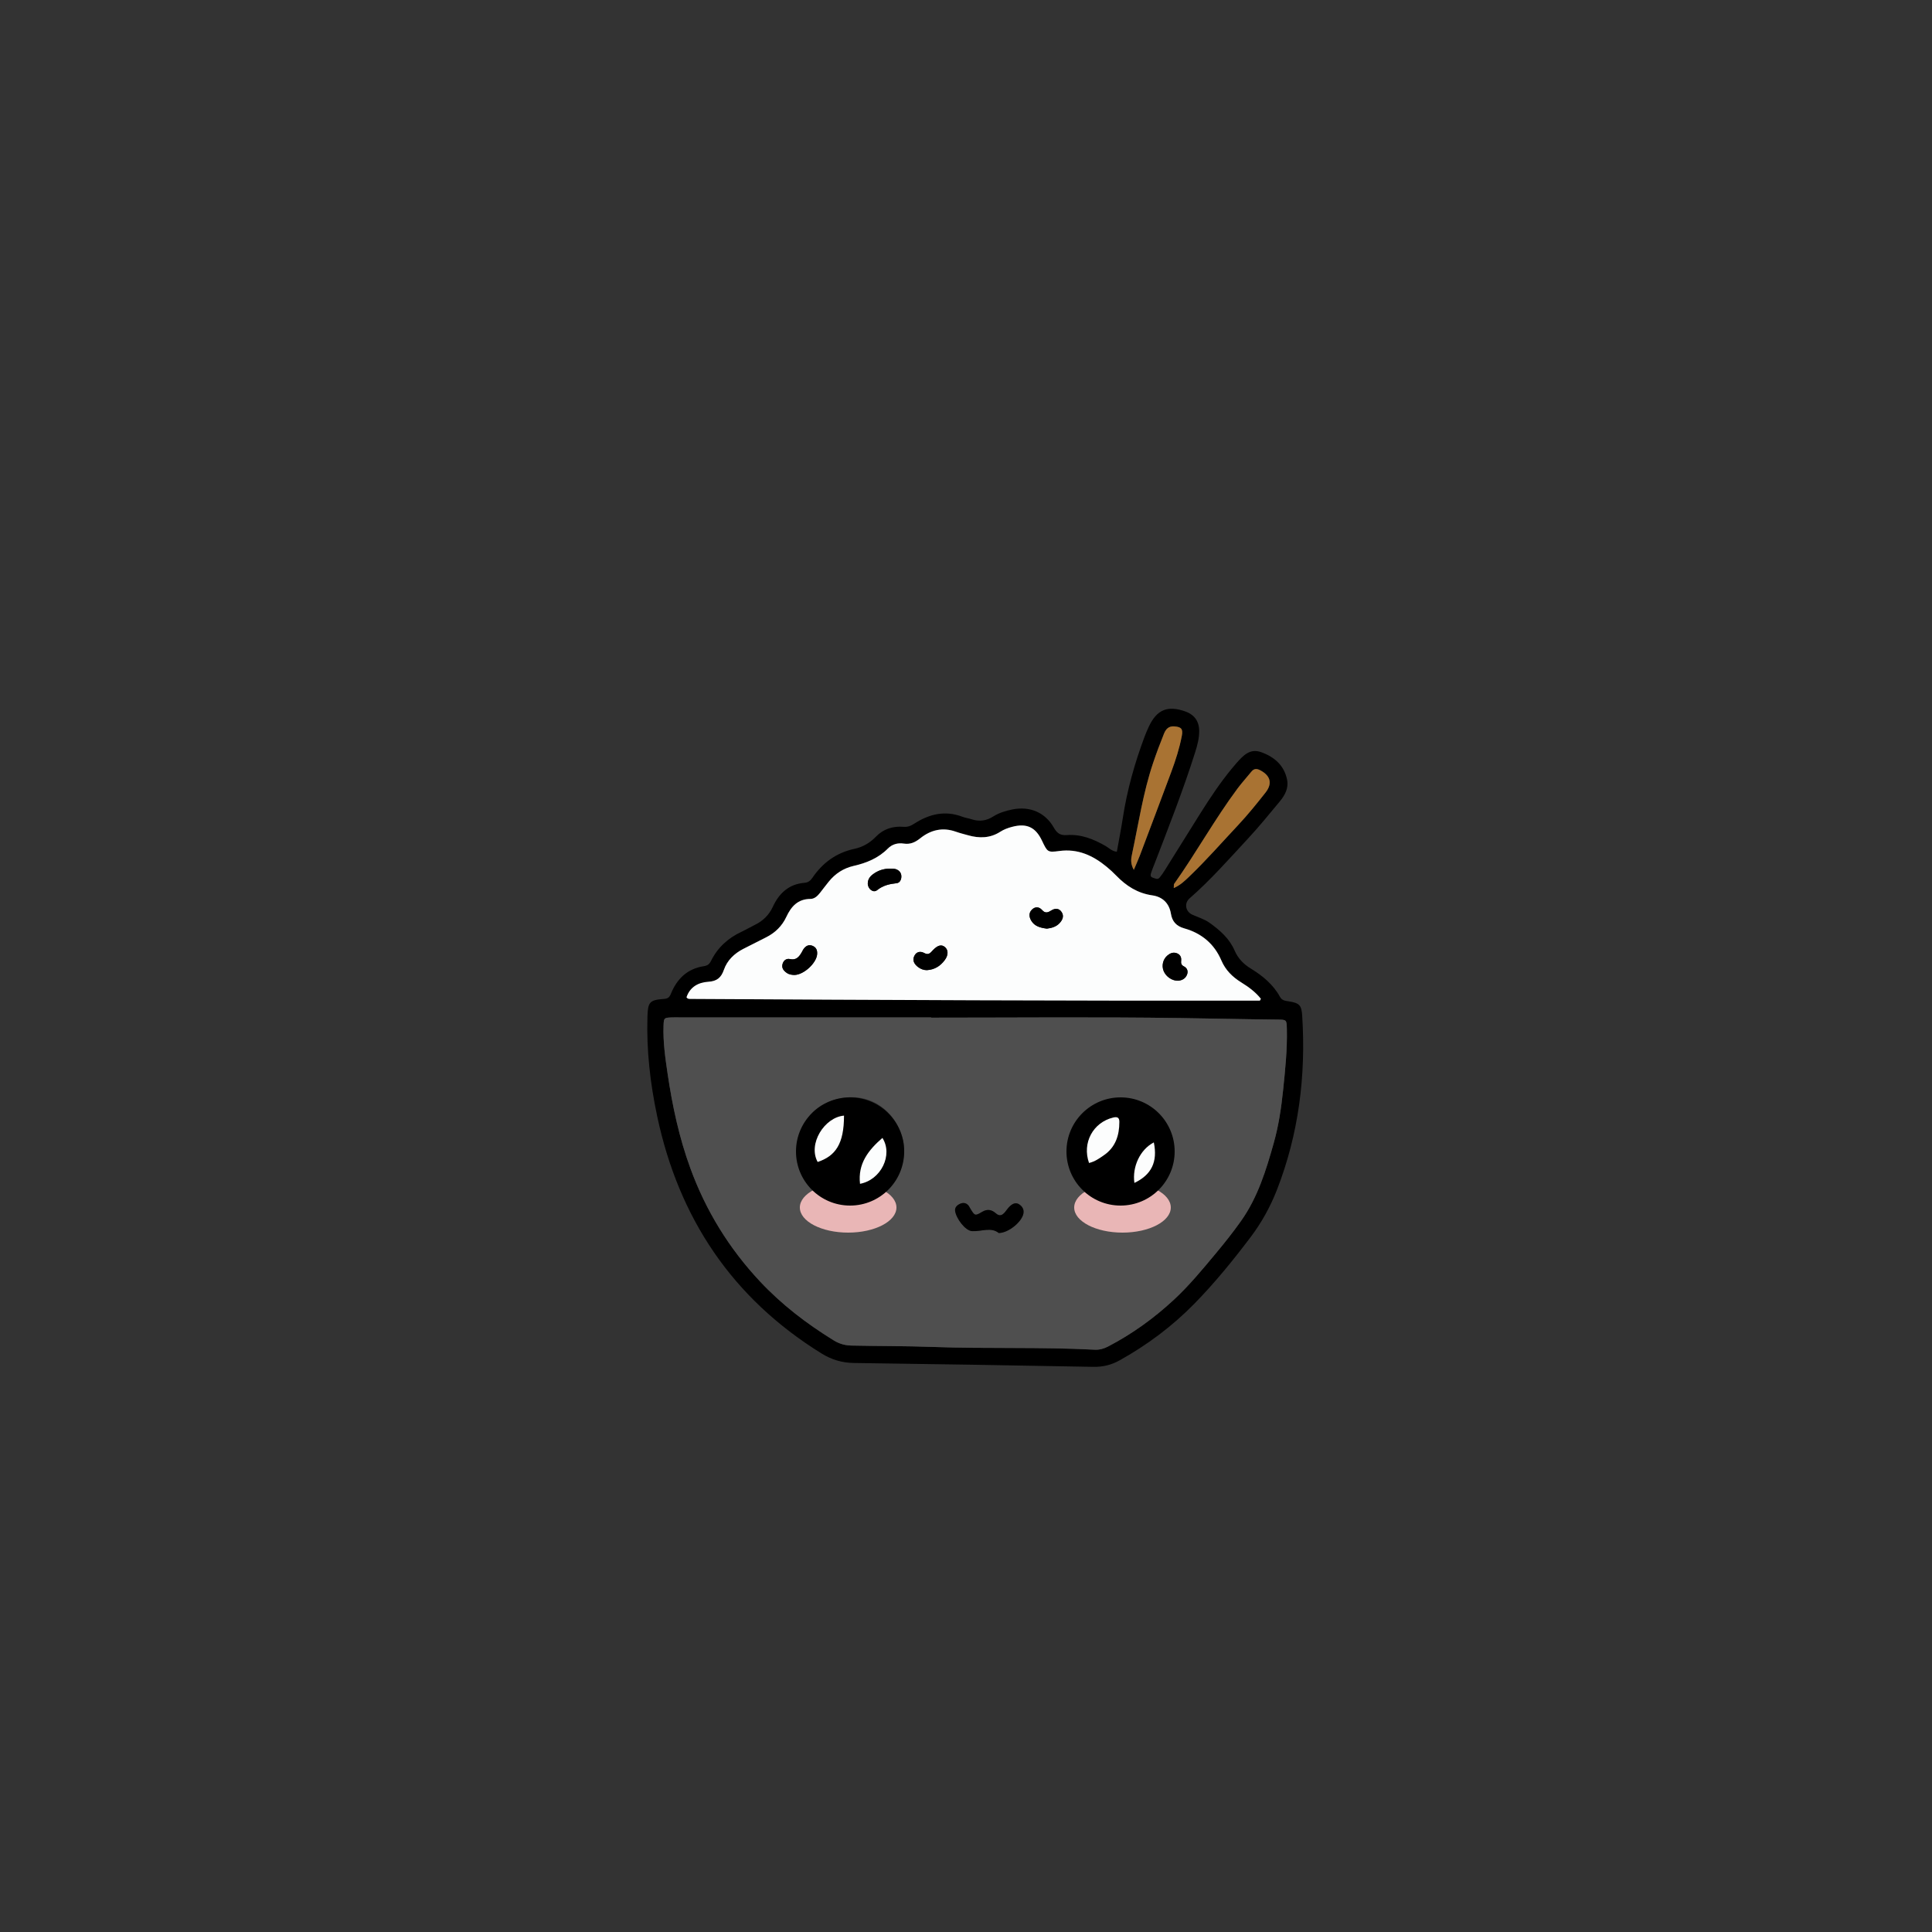 <?xml version="1.0" encoding="utf-8"?>
<!-- Generator: Adobe Illustrator 26.1.0, SVG Export Plug-In . SVG Version: 6.00 Build 0)  -->
<svg version="1.1" id="Layer_2" xmlns="http://www.w3.org/2000/svg" xmlns:xlink="http://www.w3.org/1999/xlink" x="0px" y="0px"
	 viewBox="0 0 500 500" style="enable-background:new 0 0 500 500;" xml:space="preserve">
<rect x="0" y="0" width="500" height="500" fill="#333333" stroke="none"/>
<style type="text/css">
	.st0{fill:#4F4F4F;}
	.st1{fill:#FCFDFD;}
	.st2{fill:#A97333;}
	.st3{fill:#E9B6B6;}
</style>
<g>
	<path d="M289.04,220.43c0.52-2.94,1.1-5.84,1.55-8.76c1.1-7.19,3.06-14.15,5.6-20.95c0.32-0.87,0.69-1.73,1.08-2.57
		c2.07-4.48,4.88-5.67,9.48-4.03c2.36,0.84,3.59,2.54,3.6,5.06c0.01,1.88-0.47,3.69-1.03,5.46c-3.1,9.83-6.88,19.42-10.58,29.04
		c-0.27,0.69-0.57,1.37-0.79,2.08c-0.16,0.51-0.39,1.14,0.38,1.37c0.58,0.17,1.24,0.65,1.79-0.03c0.47-0.58,0.9-1.18,1.29-1.81
		c3.11-4.96,6.19-9.94,9.3-14.89c2.48-3.93,5.05-7.8,8.01-11.4c0.41-0.5,0.83-1,1.26-1.49c1.7-1.9,3.45-3.91,6.38-2.86
		c3.41,1.22,5.99,3.4,6.74,7.15c0.44,2.18-0.57,4.02-1.91,5.63c-2.67,3.22-5.31,6.47-8.15,9.53c-4.93,5.31-9.72,10.77-15.19,15.55
		c-1.43,1.25-1.05,3.4,0.7,4.2c1.52,0.69,3.15,1.15,4.52,2.14c2.67,1.92,5.11,4.05,6.45,7.16c0.88,2.04,2.32,3.52,4.21,4.67
		c3.04,1.86,5.77,4.1,7.52,7.29c0.55,1,1.37,1.03,2.31,1.18c2.77,0.45,3.28,1.02,3.45,3.77c0.98,15.51-0.9,30.6-6.59,45.14
		c-1.71,4.36-3.97,8.41-6.78,12.13c-4.54,6.01-9.29,11.85-14.57,17.24c-5.71,5.82-12.16,10.63-19.26,14.6
		c-2.16,1.21-4.37,1.76-6.9,1.71c-20.64-0.4-41.27-0.72-61.91-1c-3.08-0.04-5.78-0.85-8.4-2.47c-23.1-14.31-36.93-35.01-42.53-61.42
		c-1.8-8.49-2.78-17.05-2.51-25.74c0.12-3.76,0.53-4.32,4.29-4.59c0.97-0.07,1.39-0.39,1.77-1.32c1.57-3.87,4.26-6.51,8.54-7.15
		c0.95-0.14,1.44-0.54,1.86-1.38c1.71-3.47,4.43-5.91,7.91-7.54c1.18-0.55,2.3-1.22,3.46-1.79c2.08-1.02,3.63-2.53,4.61-4.65
		c1.63-3.52,4.16-5.9,8.22-6.22c0.92-0.07,1.52-0.54,2.02-1.28c2.67-3.93,6.22-6.52,10.96-7.53c2.09-0.45,3.95-1.53,5.49-3.13
		c1.93-2,4.4-2.77,7.11-2.55c1.13,0.09,1.92-0.24,2.81-0.82c3.86-2.49,7.96-3.49,12.44-1.79c0.78,0.3,1.62,0.4,2.41,0.66
		c1.99,0.65,3.82,0.4,5.58-0.72c1.51-0.96,3.2-1.46,4.94-1.82c4.47-0.91,8.46,0.72,10.71,4.64c0.83,1.46,1.63,2.12,3.43,1.99
		c3.63-0.27,6.92,1.04,10.03,2.84C287.03,219.46,287.73,220.29,289.04,220.43z M240.98,263.37c0-0.02,0-0.05,0-0.07
		c-21.76,0-43.52,0-65.28,0c-0.65,0-1.3-0.02-1.95,0.01c-1.91,0.08-1.96,0.14-2.03,2.13c-0.15,4.19,0.44,8.3,1.05,12.43
		c1.23,8.36,3,16.58,5.91,24.53c4.01,10.93,9.98,20.65,17.95,29.18c5.63,6.02,12.06,10.95,19.05,15.26
		c1.49,0.92,2.94,1.36,4.68,1.39c7.05,0.15,14.1,0.1,21.15,0.36c13.92,0.51,27.87-0.02,41.79,0.71c1.25,0.07,2.36-0.26,3.47-0.83
		c6.21-3.23,11.83-7.3,16.96-12.04c3.96-3.66,7.39-7.82,10.83-11.95c2.31-2.77,4.57-5.6,6.65-8.55c4.3-6.08,6.46-13.11,8.44-20.17
		c1.25-4.45,1.93-9.02,2.41-13.64c0.55-5.26,1.1-10.5,0.97-15.79c-0.06-2.39-0.06-2.44-2.27-2.46c-8.45-0.08-16.89-0.28-25.34-0.4
		C283.95,263.16,262.47,263.37,240.98,263.37z M177.67,258.09c0.31,0.48,0.69,0.41,1.05,0.42c49.1,0.28,98.2,0.51,147.3,0.44
		c0.06,0,0.12-0.11,0.16-0.18c0.05-0.08,0.07-0.17,0.13-0.31c-1.39-1.75-3.18-3.05-5.08-4.23c-2.25-1.4-4.07-3.17-5.14-5.69
		c-1.83-4.29-5.15-7.04-9.57-8.28c-2.12-0.59-3.16-1.83-3.48-3.81c-0.45-2.79-2.26-4.38-4.81-4.74c-3.83-0.55-6.75-2.44-9.34-5.11
		c-0.78-0.8-1.6-1.56-2.46-2.27c-3.57-2.93-7.47-4.75-12.29-4.1c-3.04,0.41-3.06,0.27-4.48-2.7c-1.67-3.49-3.98-4.55-7.73-3.55
		c-1.08,0.29-2.13,0.68-3.07,1.28c-2.62,1.68-5.42,1.72-8.31,0.9c-1.07-0.3-2.16-0.57-3.21-0.94c-3.39-1.2-6.47-0.44-9.15,1.7
		c-1.34,1.07-2.6,1.65-4.3,1.39c-1.55-0.24-3,0.17-4.11,1.29c-2.45,2.48-5.53,3.73-8.82,4.48c-2.67,0.61-4.77,1.99-6.47,4.08
		c-0.76,0.94-1.48,1.91-2.23,2.86c-0.65,0.82-1.42,1.61-2.5,1.61c-3.28,0.02-4.99,1.95-6.26,4.67c-1.09,2.34-2.88,4.09-5.2,5.26
		c-1.99,1-3.98,1.99-5.96,3.02c-2.31,1.2-4.15,2.96-4.99,5.4c-0.71,2.06-1.83,2.96-4.01,3.09
		C180.71,254.25,178.57,255.42,177.67,258.09z M303.77,229.83c1.75-0.78,2.83-1.86,3.94-2.92c4.43-4.23,8.46-8.85,12.65-13.31
		c2.53-2.7,4.88-5.59,7.16-8.5c1.83-2.33,1.29-4.29-1.24-5.69c-0.94-0.52-1.7-0.62-2.43,0.3c-1.16,1.44-2.42,2.81-3.53,4.29
		c-5.94,7.96-10.73,16.68-16.47,24.77C303.77,228.9,303.82,229.12,303.77,229.83z M293.43,225.12c0.66-1.57,1.16-2.65,1.57-3.75
		c2.72-7.2,5.44-14.4,8.12-21.61c1.13-3.04,2.12-6.14,2.73-9.33c0.34-1.78-0.14-2.31-1.94-2.44c-1.49-0.11-2.19,0.7-2.69,1.92
		c-1.01,2.49-1.95,5-2.81,7.56c-2.57,7.68-3.76,15.67-5.44,23.54C292.75,222.14,292.46,223.35,293.43,225.12z"/>
	<path class="st0" d="M240.98,263.37c21.48,0,42.97-0.21,64.45,0.1c8.44,0.12,16.89,0.32,25.34,0.4c2.21,0.02,2.21,0.07,2.27,2.46
		c0.12,5.29-0.43,10.53-0.97,15.79c-0.48,4.63-1.16,9.19-2.41,13.64c-1.98,7.06-4.14,14.09-8.44,20.17
		c-2.08,2.95-4.34,5.78-6.65,8.55c-3.44,4.13-6.88,8.29-10.83,11.95c-5.12,4.74-10.75,8.81-16.96,12.04
		c-1.1,0.57-2.21,0.89-3.47,0.83c-13.92-0.73-27.87-0.21-41.79-0.71c-7.06-0.26-14.1-0.21-21.15-0.36
		c-1.74-0.04-3.19-0.47-4.68-1.39c-6.99-4.31-13.42-9.24-19.05-15.26c-7.98-8.52-13.95-18.24-17.95-29.18
		c-2.91-7.94-4.67-16.17-5.91-24.53c-0.61-4.13-1.2-8.25-1.05-12.43c0.07-1.99,0.12-2.04,2.03-2.13c0.65-0.03,1.3-0.01,1.95-0.01
		c21.76,0,43.52,0,65.28,0C240.98,263.32,240.98,263.35,240.98,263.37z M282.25,309.74c-0.2,0.18-0.37,0.41-0.6,0.53
		c-1.55,0.82-2.89,1.87-2.61,3.83c0.27,1.91,1.86,2.62,3.47,3.2c0.34,0.12,0.72,0.18,1.08,0.26c3.76,0.79,7.52,0.65,11.28,0.06
		c1.56-0.24,3.09-0.63,4.49-1.36c3.03-1.57,3.21-4.19,0.46-6.25c-0.29-0.22-0.59-0.43-0.88-0.65c-0.12-0.83,0.35-1.39,0.86-1.96
		c2.52-2.81,3.72-6.05,3.68-9.88c-0.06-6.49-5.27-12.57-12.68-12.96c-6.15-0.33-11.1,3.8-13.04,8.21
		c-2.58,5.87-0.38,12.03,3.48,15.46C281.71,308.67,282.32,308.96,282.25,309.74z M213.61,309.64c-1.57-0.08-2.92,0.52-4.1,1.46
		c-1.91,1.51-1.87,3.69,0.04,5.17c0.82,0.63,1.76,1.02,2.78,1.22c4.99,1,9.94,0.89,14.81-0.66c1.71-0.54,3.34-1.34,3.7-3.36
		c0.38-2.19-1.32-3.06-2.77-4.05c0.08-0.52,0.51-0.72,0.85-1.02c3.74-3.33,6.69-9.27,4.13-15.53c-2.67-6.52-8.65-9.94-15.36-8.67
		c-6.21,1.18-10.13,5.11-11.24,11.88C205.75,300.3,207.69,306.7,213.61,309.64z M258.46,319.1c2.55,0,6.03-2.91,6.4-5.05
		c0.18-1.05-0.26-1.8-1.08-2.36c-0.85-0.58-1.64-0.2-2.28,0.34c-0.56,0.47-0.95,1.12-1.43,1.68c-0.68,0.81-1.38,1.14-2.34,0.29
		c-1.05-0.93-2.18-1.2-3.54-0.39c-1.86,1.11-1.91,1.04-3.02-0.75c-0.19-0.31-0.34-0.67-0.58-0.94c-0.56-0.62-1.3-0.73-2.03-0.43
		c-0.8,0.33-1.5,0.94-1.38,1.88c0.26,1.94,2.63,5.15,4.41,5.24C254,318.74,256.51,317.49,258.46,319.1z"/>
	<path class="st1" d="M177.67,258.09c0.9-2.67,3.04-3.84,5.66-4.01c2.19-0.14,3.3-1.04,4.01-3.09c0.85-2.44,2.68-4.21,4.99-5.4
		c1.98-1.02,3.97-2.02,5.96-3.02c2.32-1.17,4.11-2.92,5.2-5.26c1.27-2.72,2.98-4.65,6.26-4.67c1.08-0.01,1.85-0.79,2.5-1.61
		c0.75-0.95,1.46-1.92,2.23-2.86c1.69-2.08,3.8-3.47,6.47-4.08c3.29-0.75,6.37-2,8.82-4.48c1.11-1.12,2.56-1.53,4.11-1.29
		c1.7,0.26,2.96-0.32,4.3-1.39c2.68-2.14,5.76-2.9,9.15-1.7c1.05,0.37,2.13,0.64,3.21,0.94c2.89,0.82,5.68,0.78,8.31-0.9
		c0.94-0.61,1.99-1,3.07-1.28c3.75-1,6.07,0.06,7.73,3.55c1.42,2.97,1.44,3.11,4.48,2.7c4.82-0.65,8.72,1.16,12.29,4.1
		c0.86,0.71,1.69,1.47,2.46,2.27c2.59,2.67,5.51,4.56,9.34,5.11c2.55,0.36,4.35,1.95,4.81,4.74c0.32,1.98,1.35,3.21,3.48,3.81
		c4.42,1.24,7.74,3.99,9.57,8.28c1.07,2.52,2.89,4.29,5.14,5.69c1.9,1.18,3.69,2.48,5.08,4.23c-0.06,0.14-0.08,0.23-0.13,0.31
		c-0.04,0.07-0.11,0.18-0.16,0.18c-49.1,0.07-98.2-0.16-147.3-0.44C178.36,258.5,177.98,258.57,177.67,258.09z M205.63,252.32
		c2.42-0.07,5.63-3.05,5.84-5.33c0.09-1.03-0.19-1.84-1.23-2.24c-0.92-0.36-1.63,0.02-2.19,0.72c-0.23,0.29-0.38,0.64-0.56,0.96
		c-0.68,1.18-1.42,2.13-3.06,1.76c-0.89-0.2-1.64,0.33-1.9,1.25c-0.3,1.05,0.25,1.76,1.08,2.33
		C204.25,252.23,204.97,252.3,205.63,252.32z M239.92,251.07c1.98-0.12,3.5-1.1,4.63-2.67c0.91-1.26,0.87-2.53,0.03-3.27
		c-0.87-0.76-1.84-0.56-3.08,0.71c-0.64,0.66-1.11,1.46-2.27,0.82c-1.02-0.57-2.05-0.38-2.6,0.72c-0.59,1.19,0.01,2.17,0.96,2.89
		C238.26,250.77,239.04,251.08,239.92,251.07z M270.94,240.33c1.23-0.16,2.46-0.48,3.37-1.52c0.73-0.83,1.08-1.79,0.44-2.76
		c-0.68-1.03-1.7-1.03-2.67-0.42c-0.87,0.54-1.56,0.83-2.39-0.11c-0.78-0.88-1.8-0.95-2.66-0.07c-0.82,0.84-0.7,1.87-0.16,2.8
		C267.76,239.76,269.28,240.12,270.94,240.33z M304.95,253.81c0.96-0.1,1.86-0.54,2.25-1.6c0.34-0.89,0.01-1.7-0.81-2.11
		c-0.75-0.37-0.77-0.86-0.71-1.56c0.09-0.92-0.36-1.61-1.28-1.89c-0.88-0.26-1.63,0.08-2.29,0.64c-1.15,0.98-1.53,2.62-0.96,4.02
		C301.76,252.77,303.38,253.88,304.95,253.81z M230.27,224.8c-1.63,0.01-3.1,0.5-4.4,1.49c-0.78,0.59-1.28,1.35-1.29,2.35
		c-0.01,1.39,1.41,2.54,2.41,1.73c1.56-1.26,3.22-1.61,5.08-1.81c0.77-0.08,1.19-0.86,1.2-1.69c0.01-0.81-0.37-1.41-1.09-1.8
		C231.58,224.76,230.92,224.81,230.27,224.8z"/>
	<path class="st2" d="M303.77,229.83c0.05-0.71,0-0.93,0.08-1.05c5.74-8.09,10.54-16.81,16.47-24.77c1.11-1.48,2.37-2.85,3.53-4.29
		c0.74-0.91,1.49-0.81,2.43-0.3c2.52,1.39,3.06,3.36,1.24,5.69c-2.29,2.91-4.63,5.8-7.16,8.5c-4.19,4.46-8.22,9.08-12.65,13.31
		C306.6,227.97,305.52,229.05,303.77,229.83z"/>
	<path class="st2" d="M293.43,225.12c-0.97-1.77-0.69-2.99-0.45-4.11c1.68-7.88,2.86-15.87,5.44-23.54c0.86-2.55,1.8-5.06,2.81-7.56
		c0.49-1.22,1.2-2.03,2.69-1.92c1.8,0.14,2.28,0.66,1.94,2.44c-0.61,3.2-1.6,6.29-2.73,9.33c-2.68,7.21-5.4,14.41-8.12,21.61
		C294.59,222.47,294.1,223.55,293.43,225.12z"/>
	<ellipse class="st3" cx="290.5" cy="312.5" rx="12.5" ry="6.5"/>
	<ellipse class="st3" cx="219.5" cy="312.5" rx="12.5" ry="6.5"/>
	<circle cx="220" cy="298" r="14"/>
	<circle cx="290" cy="298" r="14"/>
	<path d="M258.46,319.1c-1.95-1.61-4.46-0.36-6.87-0.48c-1.78-0.09-4.15-3.3-4.41-5.24c-0.12-0.94,0.57-1.54,1.38-1.88
		c0.73-0.3,1.47-0.2,2.03,0.43c0.24,0.27,0.39,0.63,0.58,0.94c1.12,1.79,1.16,1.86,3.02,0.75c1.36-0.81,2.49-0.54,3.54,0.39
		c0.96,0.85,1.65,0.51,2.34-0.29c0.48-0.56,0.87-1.22,1.43-1.68c0.64-0.54,1.44-0.92,2.28-0.34c0.83,0.56,1.27,1.32,1.08,2.36
		C264.48,316.19,261.01,319.1,258.46,319.1z"/>
	<path d="M205.63,252.32c-0.65-0.01-1.37-0.08-2.02-0.53c-0.83-0.57-1.38-1.28-1.08-2.33c0.27-0.92,1.01-1.45,1.9-1.25
		c1.64,0.37,2.38-0.59,3.06-1.76c0.19-0.32,0.33-0.67,0.56-0.96c0.56-0.71,1.27-1.08,2.19-0.72c1.03,0.4,1.32,1.21,1.23,2.24
		C211.26,249.27,208.05,252.25,205.63,252.32z"/>
	<path d="M239.92,251.07c-0.88,0.02-1.66-0.29-2.33-0.8c-0.95-0.73-1.55-1.7-0.96-2.89c0.55-1.1,1.57-1.29,2.6-0.72
		c1.15,0.64,1.63-0.16,2.27-0.82c1.23-1.27,2.21-1.47,3.08-0.71c0.84,0.74,0.88,2.01-0.03,3.27
		C243.42,249.97,241.91,250.94,239.92,251.07z"/>
	<path d="M270.94,240.33c-1.66-0.21-3.19-0.58-4.07-2.09c-0.54-0.93-0.67-1.96,0.16-2.8c0.86-0.87,1.88-0.81,2.66,0.07
		c0.83,0.94,1.53,0.66,2.39,0.11c0.96-0.61,1.99-0.61,2.67,0.42c0.64,0.98,0.29,1.93-0.44,2.76
		C273.4,239.85,272.18,240.18,270.94,240.33z"/>
	<path d="M304.95,253.81c-1.57,0.07-3.19-1.04-3.79-2.5c-0.58-1.4-0.19-3.04,0.96-4.02c0.66-0.56,1.41-0.9,2.29-0.64
		c0.92,0.27,1.36,0.96,1.28,1.89c-0.07,0.7-0.04,1.19,0.71,1.56c0.83,0.41,1.15,1.22,0.81,2.11
		C306.8,253.28,305.91,253.71,304.95,253.81z"/>
	<path d="M230.27,224.8c0.65,0.02,1.3-0.04,1.91,0.28c0.73,0.38,1.11,0.98,1.09,1.8c-0.01,0.83-0.43,1.6-1.2,1.69
		c-1.86,0.21-3.53,0.56-5.08,1.81c-1,0.81-2.42-0.34-2.41-1.73c0.01-1.01,0.51-1.77,1.29-2.35
		C227.17,225.3,228.64,224.81,230.27,224.8z"/>
	<path class="st1" d="M218.43,288.72c0,7.33-2.2,10.46-6.82,12C209.04,296.08,213.33,289.16,218.43,288.72z"/>
	<path class="st1" d="M222.57,306.37c-0.6-5.22,2.16-8.72,5.8-11.88C231.18,298.9,227.98,305.37,222.57,306.37z"/>
	<path class="st1" d="M281.84,300.98c-1.85-5.22,1.06-10.51,6.24-11.76c1.07-0.26,1.61-0.01,1.61,1.12c0,3.51-1,6.59-4.04,8.66
		C284.52,299.78,283.39,300.61,281.84,300.98z"/>
	<path class="st1" d="M298.61,295.65c1.04,5.05-0.61,8.38-5.03,10.49C292.98,301.95,295.05,297.5,298.61,295.65z"/>
</g>
</svg>
